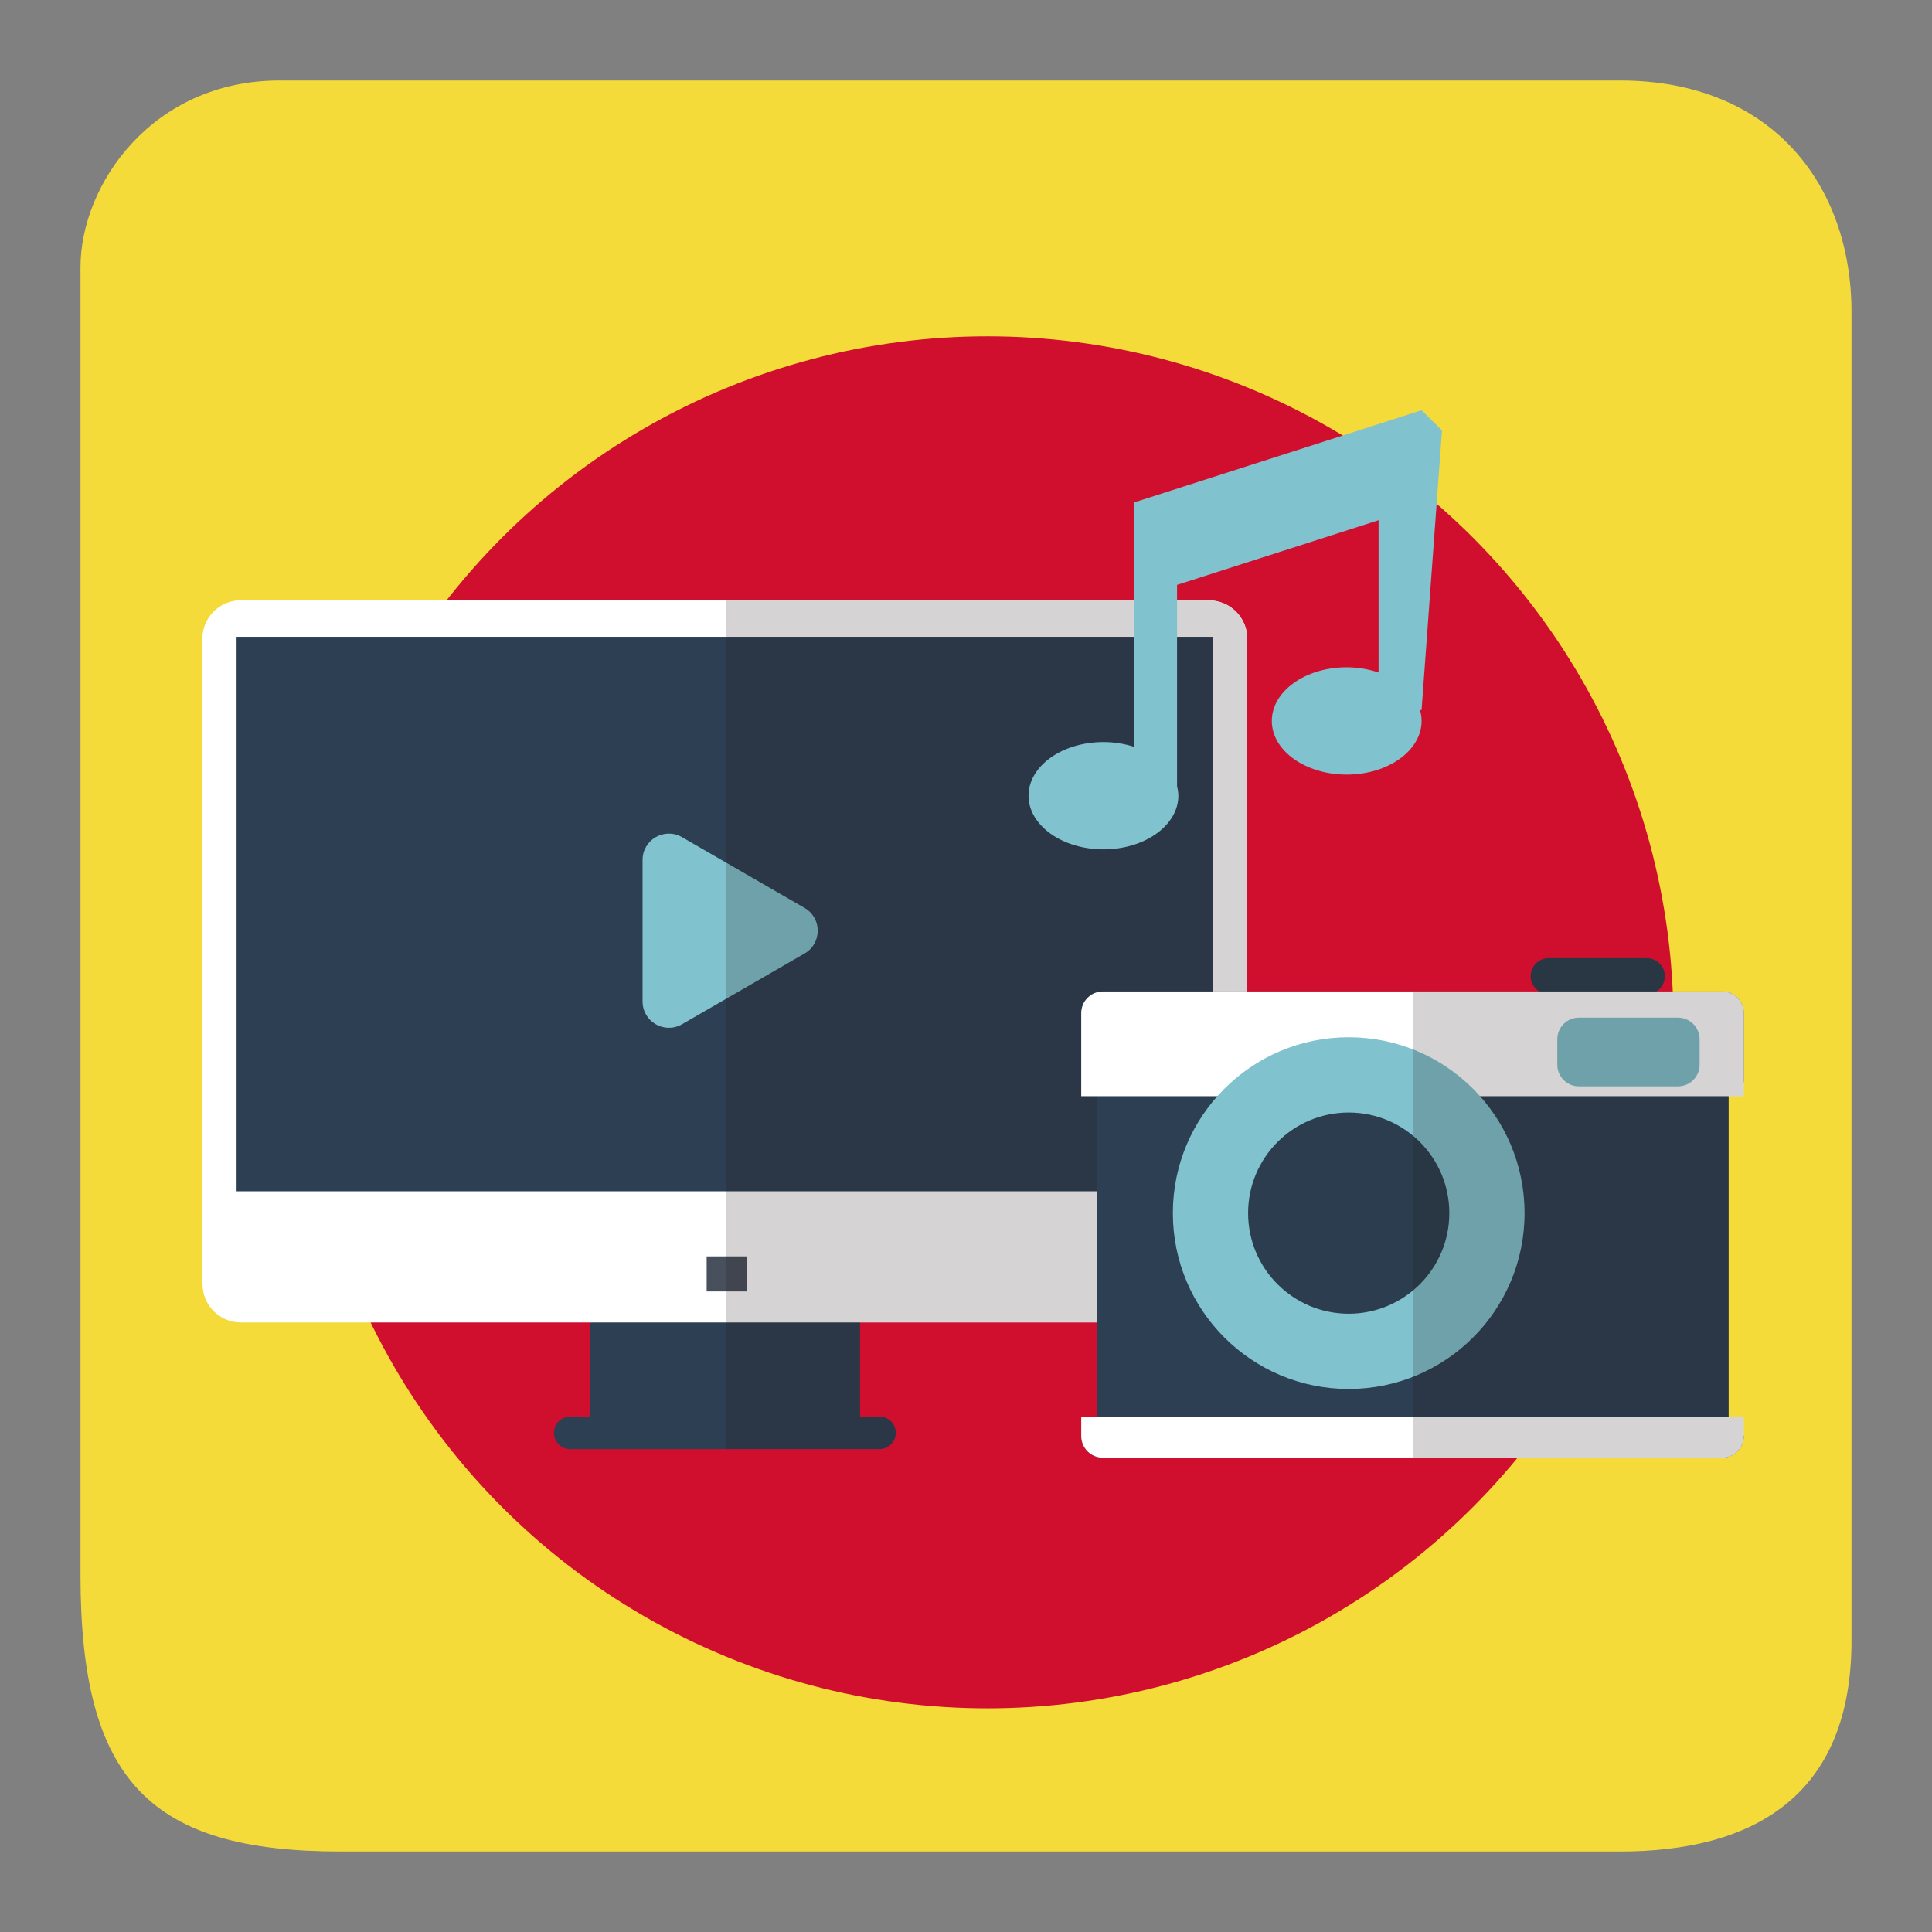 <?xml version="1.0" encoding="utf-8"?>
<!-- Generator: Adobe Illustrator 19.1.0, SVG Export Plug-In . SVG Version: 6.00 Build 0)  -->
<svg version="1.1" id="Layer_1" xmlns="http://www.w3.org/2000/svg" xmlns:xlink="http://www.w3.org/1999/xlink" x="0px" y="0px"
	 viewBox="0 0 1200 1200" enable-background="new 0 0 1200 1200" xml:space="preserve">
<rect x="0" y="0" width="1200" height="1200" fill="#808080" stroke="none"/>
<g>
	<path fill="#F5DB39" d="M1006.311,1149.996H211.475C93.878,1149.996,50,1106.764,50,978.385V165.986
		c0-51.274,44.557-115.983,123.645-115.983h832.551c94.184,0,143.797,64.709,143.797,143.797v823.45
		C1150.771,1117.151,1086.98,1149.996,1006.311,1149.996z"/>
	<circle fill="#D00F2E" cx="613.336" cy="634.99" r="426.088"/>
	<g>
		<g>
			<rect x="366.311" y="815.374" fill="#2D3F52" width="167.842" height="69.863"/>
			<path fill="#2D3F52" d="M344.07,889.982c0,5.574,4.513,10.083,10.086,10.083h192.155c5.573,0,10.083-4.508,10.083-10.083l0,0
				c0-5.567-4.51-10.083-10.083-10.083H354.156C348.584,879.9,344.07,884.415,344.07,889.982L344.07,889.982z"/>
			<g>
				<path fill="#FFFFFF" d="M125.776,797.576c0,13.165,10.668,23.835,23.834,23.835h601.244c13.161,0,23.832-10.67,23.832-23.835
					V396.757c0-13.17-10.671-23.839-23.832-23.839H149.611c-13.166,0-23.834,10.669-23.834,23.839V797.576z"/>
				<path fill="#FFFFFF" d="M125.776,762.895V396.757c0-13.17,10.668-23.839,23.834-23.839h601.244
					c13.161,0,23.832,10.669,23.832,23.839v366.138H125.776z"/>
				<g>
					<rect x="438.916" y="780.366" fill="#48505E" width="24.876" height="21.773"/>
				</g>
				<rect x="146.945" y="395.542" fill="#2D3F52" width="606.577" height="344.389"/>
			</g>
		</g>
		<path fill="#80C2CD" d="M423.614,519.982l76.121,43.949c10.892,6.288,10.892,22.009,0,28.297l-76.121,43.949
			c-10.892,6.288-24.506-1.572-24.506-14.149v-87.897C399.108,521.554,412.722,513.694,423.614,519.982z"/>
	</g>
	<path opacity="0.19" fill="#211915" d="M750.854,372.918H450.731v527.147h95.581c5.573,0,10.083-4.508,10.083-10.083
		c0-5.567-4.51-10.082-10.083-10.082h-12.158v-58.489h216.701c13.161,0,23.832-10.671,23.832-23.835v-400.82
		C774.687,383.587,764.015,372.918,750.854,372.918z"/>
	<path fill="#80C2CD" d="M895.646,267.345l-12.672-12.537l-178.64,57.284v151.752c-5.797-1.853-12.195-2.941-18.945-2.941
		c-25.716,0-46.545,14.914-46.545,33.336c0,18.401,20.829,33.324,46.545,33.324c25.673,0,46.503-14.923,46.503-33.324
		c0-2.004-0.332-3.96-0.808-5.855V363.285l125.181-40.167v94.616c-6.024-2.045-12.671-3.266-19.794-3.266
		c-25.715,0-46.523,14.891-46.523,33.324c0,18.411,20.807,33.325,46.523,33.325c25.695,0,46.503-14.914,46.503-33.325
		c0-2.257-0.31-4.472-0.931-6.6l0.931-0.309L895.646,267.345z"/>
	<g>
		<path fill="#2D3F52" d="M1083.101,672.145v-42.894c0-7.42-6.014-13.437-13.429-13.437H685.001
			c-7.415,0-13.433,6.018-13.433,13.437v42.894h9.665v219.586h-9.665v0.233c0,7.418,6.018,13.437,13.433,13.437h384.671
			c7.415,0,13.429-6.018,13.429-13.437v-0.233h-9.414V672.145H1083.101z"/>
		<path fill="#2B3D4E" d="M1034.061,606.326c0,6.18-4.998,11.188-11.164,11.188h-60.979c-6.166,0-11.181-5.009-11.181-11.188l0,0
			c0-6.183,5.015-11.18,11.181-11.18h60.979C1029.062,595.146,1034.061,600.143,1034.061,606.326L1034.061,606.326z"/>
		<g>
			<path fill="#FFFFFF" d="M671.568,880.005v11.959c0,7.418,6.018,13.437,13.433,13.437h384.671c7.415,0,13.429-6.018,13.429-13.437
				v-11.959H671.568z"/>
			<path fill="#FFFFFF" d="M1083.101,680.849v-51.598c0-7.42-6.014-13.437-13.429-13.437H685.001
				c-7.415,0-13.433,6.018-13.433,13.437v51.598H1083.101z"/>
		</g>
		<g>
			<path fill="#80C2CD" d="M946.933,753.495c0,60.32-48.906,109.223-109.234,109.223c-60.32,0-109.225-48.902-109.225-109.223
				c0-60.33,48.906-109.235,109.225-109.235C898.028,644.26,946.933,693.166,946.933,753.495z"/>
			<path fill="#2B3D4E" d="M900.194,753.495c0,34.513-27.972,62.479-62.495,62.479c-34.504,0-62.479-27.965-62.479-62.479
				c0-34.527,27.975-62.493,62.479-62.493C872.222,691.002,900.194,718.968,900.194,753.495z"/>
		</g>
		<path fill="#80C2CD" d="M1055.661,661.307c0,7.424-6.022,13.435-13.427,13.435h-61.532c-7.436,0-13.439-6.011-13.439-13.435
			v-15.797c0-7.421,6.003-13.435,13.439-13.435h61.532c7.405,0,13.427,6.015,13.427,13.435V661.307z"/>
	</g>
	<path opacity="0.19" fill="#211915" d="M1069.672,615.813h-40.919c3.175-1.973,5.308-5.468,5.308-9.487
		c0-6.184-4.998-11.181-11.164-11.181h-60.979c-6.166,0-11.181,4.997-11.181,11.181c0,4.019,2.14,7.515,5.32,9.487H877.69v289.587
		h191.982c7.415,0,13.429-6.018,13.429-13.437v-11.958h-9.414V680.85h9.414V629.25
		C1083.101,621.831,1077.087,615.813,1069.672,615.813z"/>
</g>
</svg>

